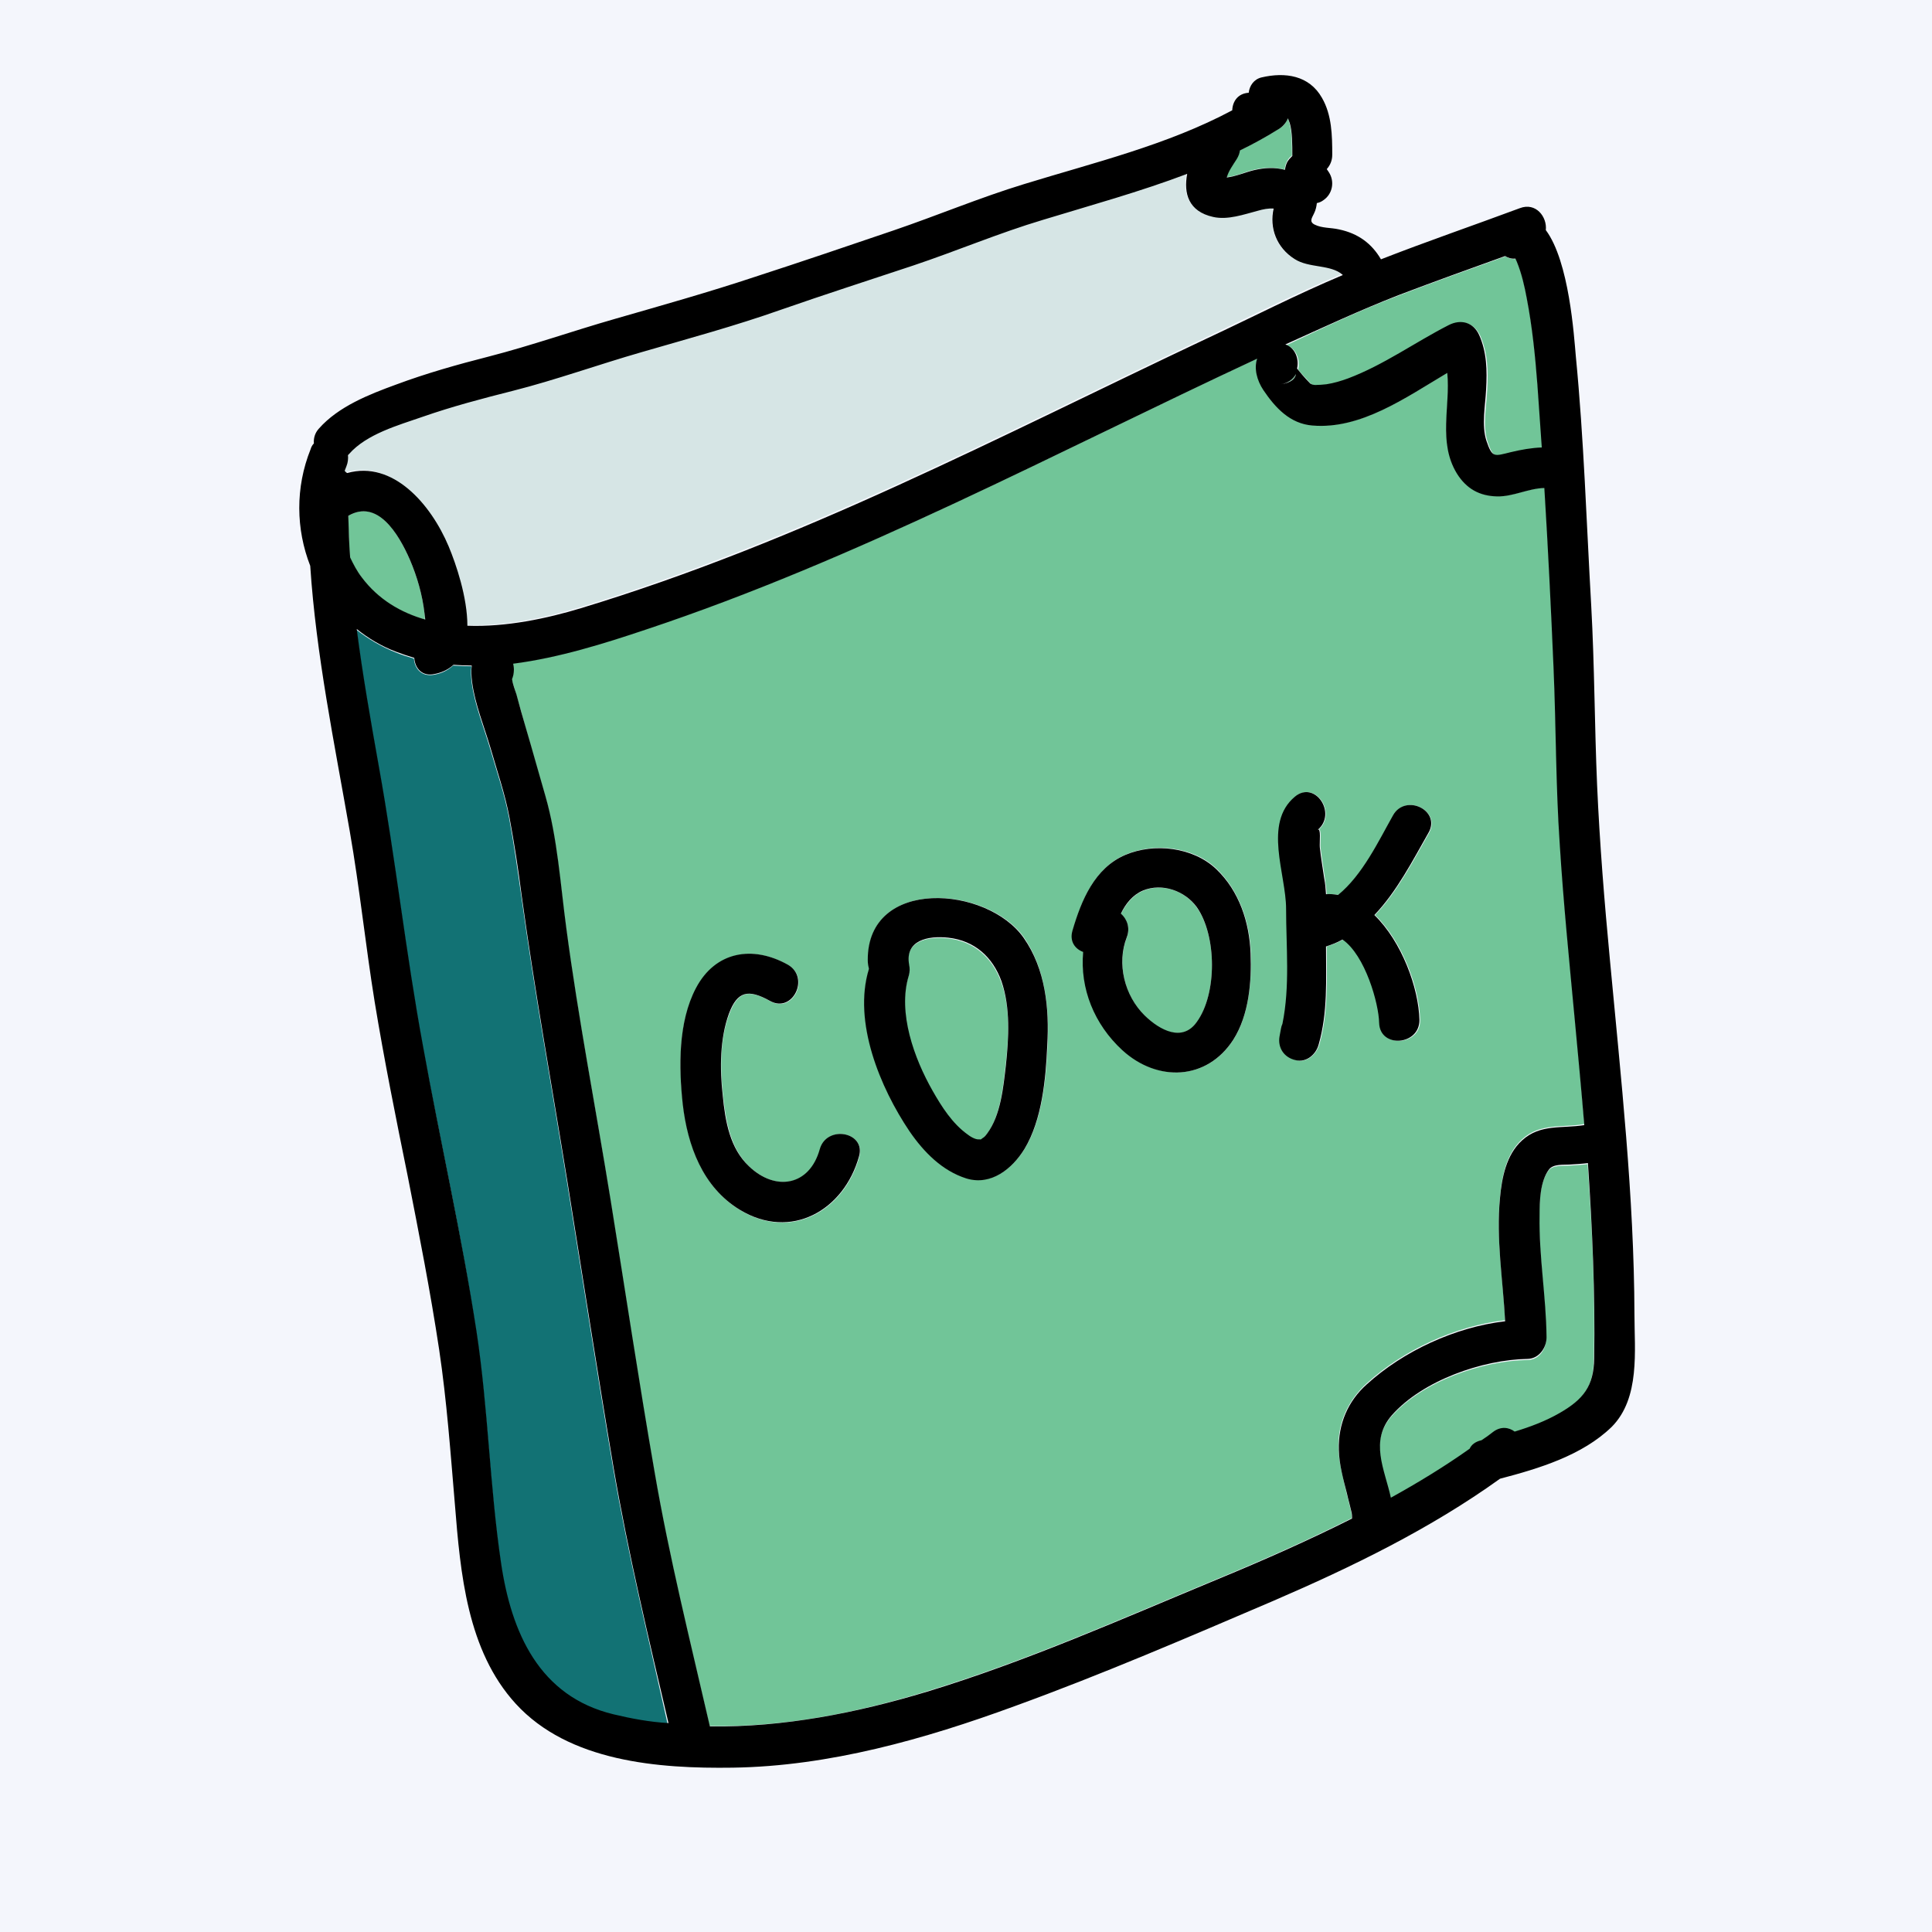 <?xml version="1.0" encoding="UTF-8"?>
<svg xmlns="http://www.w3.org/2000/svg" xmlns:xlink="http://www.w3.org/1999/xlink" width="384pt" height="384pt" viewBox="0 0 384 384" version="1.2">
<defs>
<clipPath id="clip1">
  <path d="M 59 14.188 L 325 14.188 L 325 351.664 L 59 351.664 Z M 59 14.188 "/>
</clipPath>
</defs>
<g id="surface1">
<rect x="0" y="0" width="384" height="384" style="fill:rgb(100%,100%,100%);fill-opacity:1;stroke:none;"/>
<rect x="0" y="0" width="384" height="384" style="fill:rgb(95.689%,96.469%,98.819%);fill-opacity:1;stroke:none;"/>
<path style=" stroke:none;fill-rule:nonzero;fill:rgb(44.31%,77.249%,59.61%);fill-opacity:1;" d="M 84.375 121.898 C 83.938 118.195 82.918 114.641 81.461 111.227 C 79.133 105.926 74.984 99.102 69.23 102.516 C 69.23 105.273 69.375 108.031 69.523 110.789 C 70.176 112.242 70.977 113.551 71.852 114.785 C 75.129 119.215 79.57 121.828 84.449 123.133 C 84.449 122.77 84.449 122.336 84.375 121.898 Z M 84.375 121.898 "/>
<path style=" stroke:none;fill-rule:nonzero;fill:rgb(7.059%,44.71%,45.49%);fill-opacity:1;" d="M 121.871 291.801 C 118.668 272.922 115.754 253.898 112.699 234.949 C 109.641 215.926 106.219 197.047 103.598 178.023 C 102.867 172.871 102.141 167.715 101.195 162.633 C 100.32 157.914 98.719 153.34 97.406 148.766 C 96.172 144.555 94.352 140.125 93.766 135.766 C 93.621 134.605 93.551 133.516 93.695 132.426 C 92.457 132.426 91.293 132.355 90.055 132.281 C 89.109 133.152 87.941 133.809 86.34 134.098 C 83.793 134.605 82.41 132.863 82.266 130.902 C 81.027 130.539 79.859 130.176 78.625 129.668 C 75.711 128.508 73.164 126.98 70.832 125.168 C 71.996 134.242 73.598 143.32 75.203 152.32 C 78.551 170.836 80.59 189.57 84.012 208.082 C 87.508 226.961 91.801 245.766 94.641 264.789 C 96.973 280.035 97.262 295.574 99.52 310.82 C 101.559 324.617 107.09 337.324 121.871 340.883 C 125.438 341.754 129.078 342.332 132.719 342.77 C 128.934 325.777 124.785 308.863 121.871 291.801 Z M 121.871 291.801 "/>
<path style=" stroke:none;fill-rule:nonzero;fill:rgb(44.31%,77.249%,59.61%);fill-opacity:1;" d="M 198.977 195.16 C 197.227 190.367 193.66 187.102 188.418 186.52 C 184.34 186.082 179.754 187.027 180.629 191.891 C 180.629 191.891 180.629 191.965 180.629 191.965 C 180.773 192.547 180.773 193.273 180.555 194.07 C 178.297 201.477 181.574 210.551 185.289 216.941 C 187.109 220.137 189.219 223.477 192.277 225.656 C 193.223 226.379 194.098 226.598 194.535 226.598 C 195.043 226.527 194.68 226.742 195.188 226.379 C 195.555 226.09 195.773 225.945 196.137 225.438 C 198.828 221.805 199.34 216.289 199.848 211.934 C 200.504 206.34 200.867 200.316 198.977 195.16 Z M 305.641 76.52 C 305.203 70.785 304.621 65.047 303.527 59.387 C 303.09 56.918 302.508 54.449 301.562 52.125 C 301.418 51.836 301.344 51.617 301.27 51.473 C 300.469 51.543 299.816 51.324 299.23 50.965 C 292.172 53.504 285.035 56.047 278.047 58.73 C 270.398 61.637 263.047 65.121 255.691 68.605 C 257.66 69.262 258.461 71.512 258.023 73.398 C 258.312 73.836 258.68 74.27 259.043 74.633 C 259.551 75.215 260.133 75.793 260.645 76.375 C 260.863 76.449 261.227 76.594 261.664 76.664 C 262.391 76.738 263.121 76.664 263.848 76.52 C 265.305 76.305 266.762 75.867 268.145 75.359 C 275.207 72.672 281.395 68.172 288.164 64.758 C 290.566 63.523 293.043 64.176 294.207 66.719 C 295.738 70.203 295.809 73.836 295.594 77.535 C 295.445 80.73 294.645 84.652 295.664 87.773 C 296.828 91.188 297.195 90.824 300.469 90.023 C 302.582 89.516 304.547 89.152 306.66 89.082 C 306.223 84.871 305.93 80.66 305.641 76.52 Z M 256.277 24.461 C 256.129 24.027 256.059 23.734 255.91 23.52 C 255.691 24.316 255.184 25.043 254.238 25.551 C 251.688 27.148 249.066 28.602 246.375 29.906 C 246.301 30.414 246.156 30.996 245.719 31.648 C 244.988 32.812 244.117 33.973 243.754 35.207 C 245.574 35.062 247.609 34.117 249.141 33.754 C 251.324 33.246 253.289 33.246 255.328 33.684 C 255.402 33.176 255.477 32.668 255.766 32.156 C 255.984 31.648 256.348 31.215 256.785 30.922 C 256.785 28.816 256.785 26.203 256.277 24.461 Z M 254.527 76.305 C 256.711 76.086 257.441 75.141 257.586 74.27 C 257.004 75.359 256.059 76.156 254.527 76.305 Z M 254.527 76.305 "/>
<path style=" stroke:none;fill-rule:nonzero;fill:rgb(83.919%,89.799%,89.799%);fill-opacity:1;" d="M 257.148 51.398 C 253.582 49.148 252.199 45.227 253 41.379 C 251.906 41.305 250.961 41.523 249.867 41.816 C 247.102 42.613 243.898 43.703 240.984 43.051 C 236.109 41.961 235.09 38.328 235.816 34.48 C 226.496 38.039 216.742 40.727 207.129 43.629 C 198.395 46.316 189.945 49.801 181.355 52.707 C 172.617 55.684 163.809 58.441 155.07 61.492 C 145.973 64.688 136.652 67.227 127.406 69.914 C 118.887 72.383 110.441 75.43 101.777 77.609 C 95.734 79.133 89.762 80.73 83.867 82.766 C 79.059 84.434 72.727 86.25 69.23 90.172 C 69.16 90.242 69.086 90.316 69.012 90.387 C 69.086 91.043 69.012 91.77 68.723 92.566 C 68.574 92.855 68.504 93.219 68.355 93.512 C 68.43 93.656 68.574 93.727 68.648 93.875 C 77.676 91.332 85.32 99.973 88.816 108.469 C 90.273 111.953 92.531 118.559 92.531 124.223 C 100.246 124.512 108.402 122.77 115.102 120.738 C 136.652 114.203 157.547 105.637 178.078 96.344 C 198.684 86.977 218.996 76.812 239.457 67.156 C 248.484 62.871 257.367 58.367 266.543 54.52 C 264.355 52.414 260.062 53.215 257.148 51.398 Z M 257.148 51.398 "/>
<path style=" stroke:none;fill-rule:nonzero;fill:rgb(44.31%,77.249%,59.61%);fill-opacity:1;" d="M 313.066 202.566 C 311.973 190.949 310.809 179.402 310.082 167.715 C 309.281 155.953 309.352 144.191 308.844 132.5 C 308.332 120.664 307.75 108.758 307.023 96.922 C 303.82 96.996 300.836 98.664 297.629 98.594 C 294.062 98.52 291.441 97.066 289.621 94.02 C 285.762 87.703 288.383 80.66 287.73 74.051 C 279.43 78.988 270.547 85.305 260.934 84.508 C 256.492 84.145 253.582 81.023 251.18 77.465 C 249.867 75.504 249.285 73.109 249.941 71.219 C 209.68 90.023 170.363 111.152 128.207 125.094 C 119.977 127.852 110.949 130.684 101.922 131.848 C 101.996 132.211 101.996 132.574 102.066 133.008 C 102.066 133.734 101.996 134.387 101.703 134.895 C 101.922 135.914 102.359 137 102.578 137.945 C 103.234 140.195 103.887 142.449 104.469 144.699 C 105.781 149.199 107.02 153.703 108.328 158.129 C 110.73 166.48 111.312 175.699 112.48 184.34 C 114.883 202.492 118.449 220.426 121.289 238.434 C 124.203 256.441 126.895 274.52 130.027 292.453 C 132.938 309.441 137.16 326.289 141.02 343.059 C 155.656 343.352 170.289 340.445 184.195 336.16 C 204 330.137 223.074 321.641 242.152 313.727 C 251.105 310.023 259.988 306.102 268.652 301.746 C 268.652 301.383 268.652 300.949 268.582 300.586 C 268.289 299.277 267.926 298.043 267.633 296.738 C 266.977 293.906 266.176 291 266.031 288.098 C 265.812 282.941 267.852 278.367 271.711 274.883 C 278.918 268.348 289.184 263.555 299.16 262.395 C 298.723 254.188 297.34 246.129 298.141 237.852 C 298.504 233.859 299.379 229.285 302.508 226.453 C 306.148 223.113 310.59 224.203 314.887 223.402 C 314.375 216.508 313.723 209.535 313.066 202.566 Z M 170.797 229.938 C 167.812 240.613 157.328 246.711 147.137 240.539 C 139.711 236.039 136.723 227.762 135.777 219.555 C 134.902 212.148 134.758 203.219 138.398 196.465 C 142.258 189.133 149.684 187.828 156.672 191.82 C 161.113 194.359 157.621 201.551 153.105 199.008 C 148.738 196.539 146.625 197.047 144.953 201.551 C 143.059 206.559 143.133 212.512 143.715 217.742 C 144.297 222.969 145.172 228.27 148.957 231.898 C 154.199 236.836 160.969 235.82 163.008 228.484 C 164.32 223.477 172.184 225 170.797 229.938 Z M 208.223 207.719 C 207.93 214.328 207.203 222.461 203.707 228.27 C 201.305 232.188 197.082 235.676 192.133 234.148 C 187.254 232.625 183.613 228.922 180.848 224.785 C 175.02 216.145 169.562 203.074 172.766 192.547 C 172.766 192.473 172.766 192.473 172.766 192.402 C 172.617 191.891 172.547 191.312 172.547 190.73 C 172.473 174.25 196.355 176.062 203.562 186.375 C 207.785 192.617 208.586 200.387 208.223 207.719 Z M 245.207 206.559 C 239.965 214.762 230.137 215.125 223.148 208.664 C 217.543 203.508 214.703 196.32 215.355 189.133 C 213.754 188.551 212.59 187.027 213.246 184.848 C 214.992 178.895 217.613 172.434 223.805 169.82 C 229.48 167.426 237.273 168.297 241.785 172.652 C 246.301 177.008 248.414 183.254 248.629 189.422 C 248.777 195.086 248.266 201.695 245.207 206.559 Z M 284.016 165.609 C 280.957 170.98 277.754 177.227 273.312 181.871 C 278.773 187.172 282.121 196.395 282.27 202.711 C 282.414 207.867 274.406 208.445 274.258 203.293 C 274.188 199.371 271.492 189.859 266.977 186.738 C 265.957 187.316 264.867 187.754 263.703 188.117 C 263.703 194.723 264.066 201.188 262.246 207.574 C 261.664 209.535 259.77 211.352 257.586 210.699 C 255.402 210.117 254.09 208.301 254.457 206.051 C 254.527 205.543 254.672 204.961 254.746 204.453 C 254.82 204.09 254.891 203.801 255.039 203.508 C 256.492 196.031 255.766 188.191 255.766 180.637 C 255.766 173.742 251.25 163.648 257.512 158.348 C 261.445 155.008 265.887 161.688 262.027 164.957 C 262.754 164.375 262.391 167.496 262.465 168.367 C 262.684 170.402 263.047 172.508 263.34 174.539 C 263.484 175.629 263.629 176.645 263.703 177.734 C 264.504 177.734 265.305 177.734 266.105 177.879 C 270.984 173.887 274.039 167.207 277.027 162.051 C 279.355 157.621 286.562 161.105 284.016 165.609 Z M 284.016 165.609 "/>
<path style=" stroke:none;fill-rule:nonzero;fill:rgb(44.31%,77.249%,59.61%);fill-opacity:1;" d="M 315.543 231.391 C 314.375 231.535 313.141 231.609 311.902 231.68 C 310.664 231.754 308.625 231.535 307.824 232.625 C 306.004 234.949 306.004 239.016 305.93 241.848 C 305.859 249.906 307.242 257.891 307.312 266.023 C 307.312 268.129 305.93 270.309 303.602 270.309 C 294.574 270.453 282.703 274.59 276.59 281.488 C 272.074 286.645 275.059 292.234 276.371 297.898 C 281.758 294.922 287 291.727 292.023 288.168 C 292.461 287.441 293.188 286.789 294.281 286.5 C 294.281 286.5 294.355 286.5 294.355 286.5 C 295.156 285.918 295.883 285.41 296.684 284.828 C 298.215 283.668 299.816 283.887 300.98 284.758 C 304.109 283.812 307.168 282.652 309.934 281.055 C 314.594 278.367 316.707 275.754 316.777 270.234 C 317.07 257.094 316.488 244.242 315.543 231.391 Z M 237.855 180.348 C 235.523 177.082 231.012 175.41 227.152 177.082 C 225.113 177.953 223.805 179.695 222.785 181.656 C 224.02 182.742 224.676 184.414 223.949 186.375 C 221.91 191.602 223.586 198.062 227.516 201.914 C 230.574 204.891 234.941 207.211 237.855 203.219 C 241.934 197.555 241.859 185.938 237.855 180.348 Z M 237.855 180.348 "/>
<g clip-path="url(#clip1)" clip-rule="nonzero">
<path style=" stroke:none;fill-rule:nonzero;fill:rgb(0.389%,0.389%,0.389%);fill-opacity:1;" d="M 324.859 261.23 C 324.789 237.707 322.168 214.254 319.984 190.805 C 318.891 179.258 317.945 167.641 317.434 156.023 C 316.926 144.191 316.926 132.281 316.27 120.449 C 315.324 103.965 314.812 87.266 313.211 70.855 C 312.848 66.793 311.902 51.98 307.242 45.734 C 307.531 43.121 305.277 40.145 302.07 41.379 C 292.898 44.793 283.578 47.984 274.477 51.543 C 272.656 48.422 269.965 46.391 266.105 45.59 C 264.504 45.227 262.754 45.371 261.301 44.645 C 260.133 44.066 260.789 43.266 261.152 42.469 C 261.52 41.742 261.664 41.016 261.734 40.363 C 262.172 40.289 262.684 40.07 263.047 39.781 C 264.867 38.547 265.305 36.078 264.141 34.262 C 263.992 34.047 263.848 33.828 263.703 33.609 C 264.355 32.883 264.793 31.941 264.793 30.777 C 264.793 26.93 264.723 22.863 262.754 19.453 C 260.207 14.949 255.402 14.297 250.742 15.387 C 249.215 15.75 248.34 17.055 248.195 18.434 C 246.008 18.582 244.988 20.18 244.918 21.922 C 232.031 28.816 217.469 32.305 203.562 36.586 C 194.754 39.273 186.309 42.832 177.57 45.809 C 168.395 48.93 159.223 52.051 150.047 55.027 C 140.875 58.078 131.555 60.691 122.234 63.379 C 113.863 65.773 105.637 68.68 97.188 70.855 C 90.93 72.453 84.738 74.195 78.695 76.449 C 73.309 78.41 67.266 80.805 63.406 85.16 C 62.531 86.105 62.312 87.195 62.387 88.137 C 62.098 88.43 61.879 88.793 61.73 89.301 C 58.672 96.922 58.82 105.199 61.66 112.461 C 62.824 130.176 66.465 147.676 69.523 165.246 C 71.488 176.5 72.652 187.898 74.473 199.152 C 76.367 210.699 78.695 222.242 81.027 233.715 C 83.281 245.188 85.539 256.656 87.289 268.273 C 88.816 278.512 89.543 288.75 90.418 299.059 C 91.512 312.637 92.82 328.031 102.504 338.629 C 113.062 350.176 130.898 351.555 145.68 351.336 C 164.828 351.047 183.758 345.672 201.598 339.137 C 218.996 332.82 236.18 325.414 253.145 318.156 C 268.797 311.402 284.305 303.852 298.141 293.906 C 305.93 291.871 314.523 289.258 320.348 283.594 C 326.027 277.859 324.859 268.418 324.859 261.23 Z M 277.973 58.66 C 285.035 55.973 292.098 53.434 299.16 50.891 C 299.742 51.254 300.398 51.473 301.199 51.398 C 301.27 51.543 301.344 51.762 301.488 52.051 C 302.438 54.375 303.02 56.918 303.457 59.312 C 304.547 64.977 305.129 70.711 305.566 76.449 C 305.859 80.586 306.148 84.797 306.441 88.938 C 304.402 89.008 302.363 89.371 300.25 89.879 C 296.977 90.68 296.609 91.043 295.445 87.629 C 294.426 84.508 295.227 80.586 295.375 77.391 C 295.594 73.688 295.52 69.984 293.988 66.574 C 292.824 64.031 290.352 63.379 287.945 64.613 C 281.25 68.027 275.059 72.527 267.926 75.215 C 266.543 75.723 265.086 76.156 263.629 76.375 C 262.902 76.449 262.172 76.52 261.445 76.52 C 261.008 76.52 260.645 76.375 260.426 76.23 C 259.844 75.648 259.332 75.07 258.824 74.488 C 258.461 74.051 258.168 73.688 257.805 73.254 C 258.242 71.367 257.441 69.113 255.473 68.461 C 263.047 65.047 270.328 61.637 277.973 58.66 Z M 257.586 74.344 C 257.441 75.215 256.711 76.086 254.527 76.375 C 256.059 76.156 257.004 75.359 257.586 74.344 Z M 245.793 31.648 C 246.156 31.07 246.375 30.488 246.445 29.906 C 249.141 28.602 251.762 27.148 254.309 25.551 C 255.184 24.969 255.691 24.242 255.984 23.52 C 256.059 23.734 256.203 24.098 256.348 24.461 C 256.859 26.133 256.859 28.816 256.859 30.996 C 256.492 31.359 256.129 31.723 255.84 32.23 C 255.621 32.668 255.473 33.176 255.402 33.754 C 253.363 33.246 251.398 33.32 249.215 33.828 C 247.684 34.191 245.645 35.062 243.824 35.281 C 244.188 33.973 245.062 32.812 245.793 31.648 Z M 68.504 93.582 C 68.648 93.293 68.723 92.93 68.867 92.641 C 69.16 91.914 69.23 91.113 69.16 90.461 C 69.23 90.387 69.305 90.316 69.375 90.242 C 72.871 86.25 79.207 84.508 84.012 82.836 C 89.836 80.805 95.879 79.207 101.922 77.684 C 110.512 75.504 118.961 72.453 127.551 69.984 C 136.797 67.301 146.188 64.758 155.219 61.562 C 163.953 58.516 172.766 55.684 181.5 52.777 C 190.164 49.875 198.539 46.316 207.277 43.703 C 216.812 40.797 226.57 38.113 235.961 34.555 C 235.234 38.402 236.18 42.031 241.133 43.121 C 244.043 43.773 247.246 42.613 250.016 41.887 C 251.035 41.598 252.051 41.379 253.145 41.453 C 252.27 45.301 253.727 49.219 257.293 51.473 C 260.207 53.359 264.504 52.488 266.906 54.664 C 257.73 58.516 248.848 63.09 239.82 67.301 C 219.363 76.957 199.047 87.121 178.445 96.488 C 157.91 105.855 137.016 114.348 115.465 120.883 C 108.766 122.918 100.613 124.66 92.895 124.367 C 92.895 118.703 90.637 112.098 89.18 108.613 C 85.613 100.117 78.039 91.477 69.012 94.02 C 68.723 93.875 68.648 93.727 68.504 93.582 Z M 69.23 102.516 C 74.984 99.172 79.133 105.926 81.461 111.227 C 82.918 114.641 83.938 118.195 84.375 121.898 C 84.449 122.336 84.449 122.699 84.52 123.133 C 79.645 121.754 75.203 119.141 71.926 114.785 C 70.977 113.551 70.25 112.172 69.594 110.789 C 69.375 108.031 69.305 105.273 69.23 102.516 Z M 121.945 340.734 C 107.164 337.18 101.629 324.473 99.594 310.676 C 97.336 295.43 97.043 279.965 94.715 264.645 C 91.801 245.621 87.508 226.891 84.082 207.938 C 80.66 189.422 78.625 170.691 75.273 152.176 C 73.672 143.172 72.07 134.098 70.906 125.023 C 73.164 126.836 75.785 128.434 78.695 129.523 C 79.859 129.961 81.098 130.395 82.336 130.758 C 82.48 132.789 83.867 134.531 86.414 133.953 C 87.941 133.66 89.18 133.008 90.129 132.137 C 91.293 132.211 92.531 132.281 93.766 132.281 C 93.621 133.301 93.695 134.461 93.84 135.621 C 94.422 139.98 96.242 144.406 97.48 148.617 C 98.793 153.191 100.395 157.84 101.266 162.488 C 102.215 167.57 103.016 172.723 103.668 177.879 C 106.289 196.977 109.711 215.852 112.77 234.805 C 115.828 253.754 118.742 272.703 121.945 291.652 C 124.855 308.715 128.934 325.633 132.867 342.477 C 129.152 342.262 125.586 341.605 121.945 340.734 Z M 266.105 288.168 C 266.176 291.074 266.977 293.977 267.707 296.809 C 267.996 298.117 268.363 299.352 268.652 300.656 C 268.727 301.02 268.727 301.527 268.727 301.82 C 260.062 306.176 251.18 310.098 242.223 313.801 C 223.148 321.715 204.07 330.207 184.27 336.234 C 170.363 340.445 155.656 343.352 141.094 343.133 C 137.234 326.359 133.012 309.516 130.098 292.523 C 126.969 274.52 124.273 256.512 121.363 238.504 C 118.449 220.426 114.953 202.492 112.551 184.414 C 111.387 175.773 110.805 166.551 108.402 158.203 C 107.09 153.703 105.855 149.199 104.543 144.77 C 103.887 142.52 103.234 140.27 102.648 138.02 C 102.359 137.074 101.922 136.059 101.777 134.969 C 101.996 134.461 102.141 133.809 102.141 133.082 C 102.141 132.645 102.066 132.281 101.996 131.918 C 111.023 130.758 120.051 127.926 128.277 125.168 C 170.434 111.152 209.68 90.023 249.867 71.293 C 249.215 73.18 249.797 75.578 251.105 77.535 C 253.508 81.094 256.422 84.219 260.863 84.578 C 270.473 85.379 279.355 79.062 287.656 74.125 C 288.312 80.73 285.762 87.848 289.551 94.09 C 291.441 97.141 294.062 98.594 297.559 98.664 C 300.762 98.738 303.746 97.066 306.949 96.996 C 307.68 108.832 308.262 120.738 308.77 132.574 C 309.281 144.336 309.207 156.098 310.008 167.785 C 310.734 179.402 311.902 191.02 312.992 202.637 C 313.648 209.609 314.305 216.578 314.887 223.621 C 310.52 224.348 306.148 223.332 302.508 226.672 C 299.379 229.504 298.504 234.078 298.141 238.07 C 297.34 246.273 298.723 254.406 299.16 262.609 C 289.184 263.773 278.918 268.566 271.711 275.098 C 267.926 278.441 265.957 283.016 266.105 288.168 Z M 316.852 270.016 C 316.777 275.535 314.668 278.148 310.008 280.836 C 307.242 282.434 304.184 283.594 301.051 284.539 C 299.887 283.668 298.285 283.449 296.758 284.609 C 296.027 285.191 295.227 285.773 294.426 286.281 C 294.426 286.281 294.355 286.281 294.355 286.281 C 293.188 286.57 292.461 287.152 292.098 287.949 C 287.074 291.508 281.832 294.703 276.445 297.68 C 275.207 292.016 272.148 286.426 276.66 281.27 C 282.777 274.375 294.645 270.234 303.672 270.09 C 305.93 270.016 307.387 267.84 307.387 265.805 C 307.312 257.746 305.859 249.762 306.004 241.629 C 306.004 238.797 306.078 234.805 307.898 232.406 C 308.77 231.316 310.809 231.535 311.973 231.465 C 313.211 231.391 314.449 231.316 315.613 231.172 C 316.488 244.242 317.07 257.094 316.852 270.016 Z M 316.852 270.016 "/>
</g>
<path style=" stroke:none;fill-rule:nonzero;fill:rgb(0.389%,0.389%,0.389%);fill-opacity:1;" d="M 162.934 228.414 C 160.898 235.746 154.125 236.836 148.883 231.824 C 145.098 228.27 144.152 222.969 143.641 217.668 C 143.059 212.441 143.059 206.488 144.879 201.477 C 146.555 196.977 148.738 196.539 153.035 198.934 C 157.547 201.477 161.043 194.289 156.602 191.746 C 149.613 187.828 142.184 189.062 138.324 196.395 C 134.758 203.145 134.902 212.148 135.703 219.484 C 136.652 227.688 139.637 235.965 147.062 240.465 C 157.258 246.637 167.742 240.539 170.727 229.867 C 172.184 225 164.32 223.477 162.934 228.414 Z M 203.488 186.445 C 196.281 176.062 172.398 174.25 172.473 190.805 C 172.473 191.383 172.547 191.891 172.691 192.473 C 172.691 192.547 172.691 192.547 172.691 192.617 C 169.488 203.145 174.949 216.215 180.773 224.855 C 183.613 228.996 187.254 232.699 192.059 234.223 C 197.008 235.746 201.234 232.262 203.637 228.34 C 207.129 222.531 207.859 214.402 208.148 207.793 C 208.586 200.387 207.785 192.617 203.488 186.445 Z M 199.922 211.785 C 199.414 216.145 198.902 221.66 196.207 225.293 C 195.844 225.801 195.625 226.016 195.262 226.234 C 194.754 226.598 195.117 226.453 194.605 226.453 C 194.172 226.527 193.297 226.234 192.352 225.508 C 189.293 223.332 187.18 219.992 185.359 216.797 C 181.719 210.406 178.371 201.258 180.629 193.926 C 180.848 193.125 180.848 192.402 180.699 191.82 C 180.699 191.82 180.699 191.746 180.699 191.746 C 179.828 186.883 184.414 185.938 188.492 186.375 C 193.734 186.957 197.301 190.223 199.047 195.016 C 200.867 200.316 200.504 206.34 199.922 211.785 Z M 248.559 189.496 C 248.34 183.324 246.301 177.082 241.715 172.723 C 237.125 168.367 229.41 167.496 223.73 169.895 C 217.543 172.508 214.922 178.969 213.172 184.922 C 212.52 187.102 213.684 188.625 215.285 189.207 C 214.629 196.465 217.469 203.582 223.074 208.738 C 230.066 215.125 239.895 214.762 245.137 206.633 C 248.266 201.695 248.777 195.086 248.559 189.496 Z M 237.855 203.145 C 235.016 207.141 230.574 204.816 227.516 201.84 C 223.512 197.918 221.91 191.531 223.949 186.301 C 224.676 184.414 224.02 182.672 222.785 181.582 C 223.73 179.621 225.113 177.879 227.152 177.008 C 231.012 175.41 235.523 177.082 237.855 180.273 C 241.859 185.938 241.934 197.555 237.855 203.145 Z M 276.879 162.051 C 273.969 167.207 270.836 173.887 265.957 177.879 C 265.156 177.734 264.355 177.66 263.555 177.734 C 263.484 176.645 263.41 175.629 263.191 174.539 C 262.902 172.508 262.535 170.473 262.32 168.367 C 262.246 167.496 262.609 164.375 261.883 164.957 C 265.812 161.688 261.371 155.008 257.367 158.348 C 251.035 163.648 255.621 173.742 255.621 180.637 C 255.621 188.191 256.422 196.031 254.891 203.508 C 254.746 203.801 254.672 204.09 254.602 204.453 C 254.527 204.961 254.383 205.543 254.309 206.051 C 253.945 208.301 255.258 210.188 257.441 210.699 C 259.699 211.277 261.59 209.535 262.102 207.574 C 263.922 201.188 263.555 194.723 263.555 188.117 C 264.723 187.754 265.812 187.316 266.832 186.738 C 271.348 189.859 274.039 199.445 274.113 203.293 C 274.258 208.445 282.195 207.793 282.121 202.711 C 281.977 196.395 278.629 187.172 273.168 181.871 C 277.609 177.227 280.812 170.98 283.871 165.609 C 286.562 161.105 279.355 157.621 276.879 162.051 Z M 276.879 162.051 "/>
</g>
</svg>
